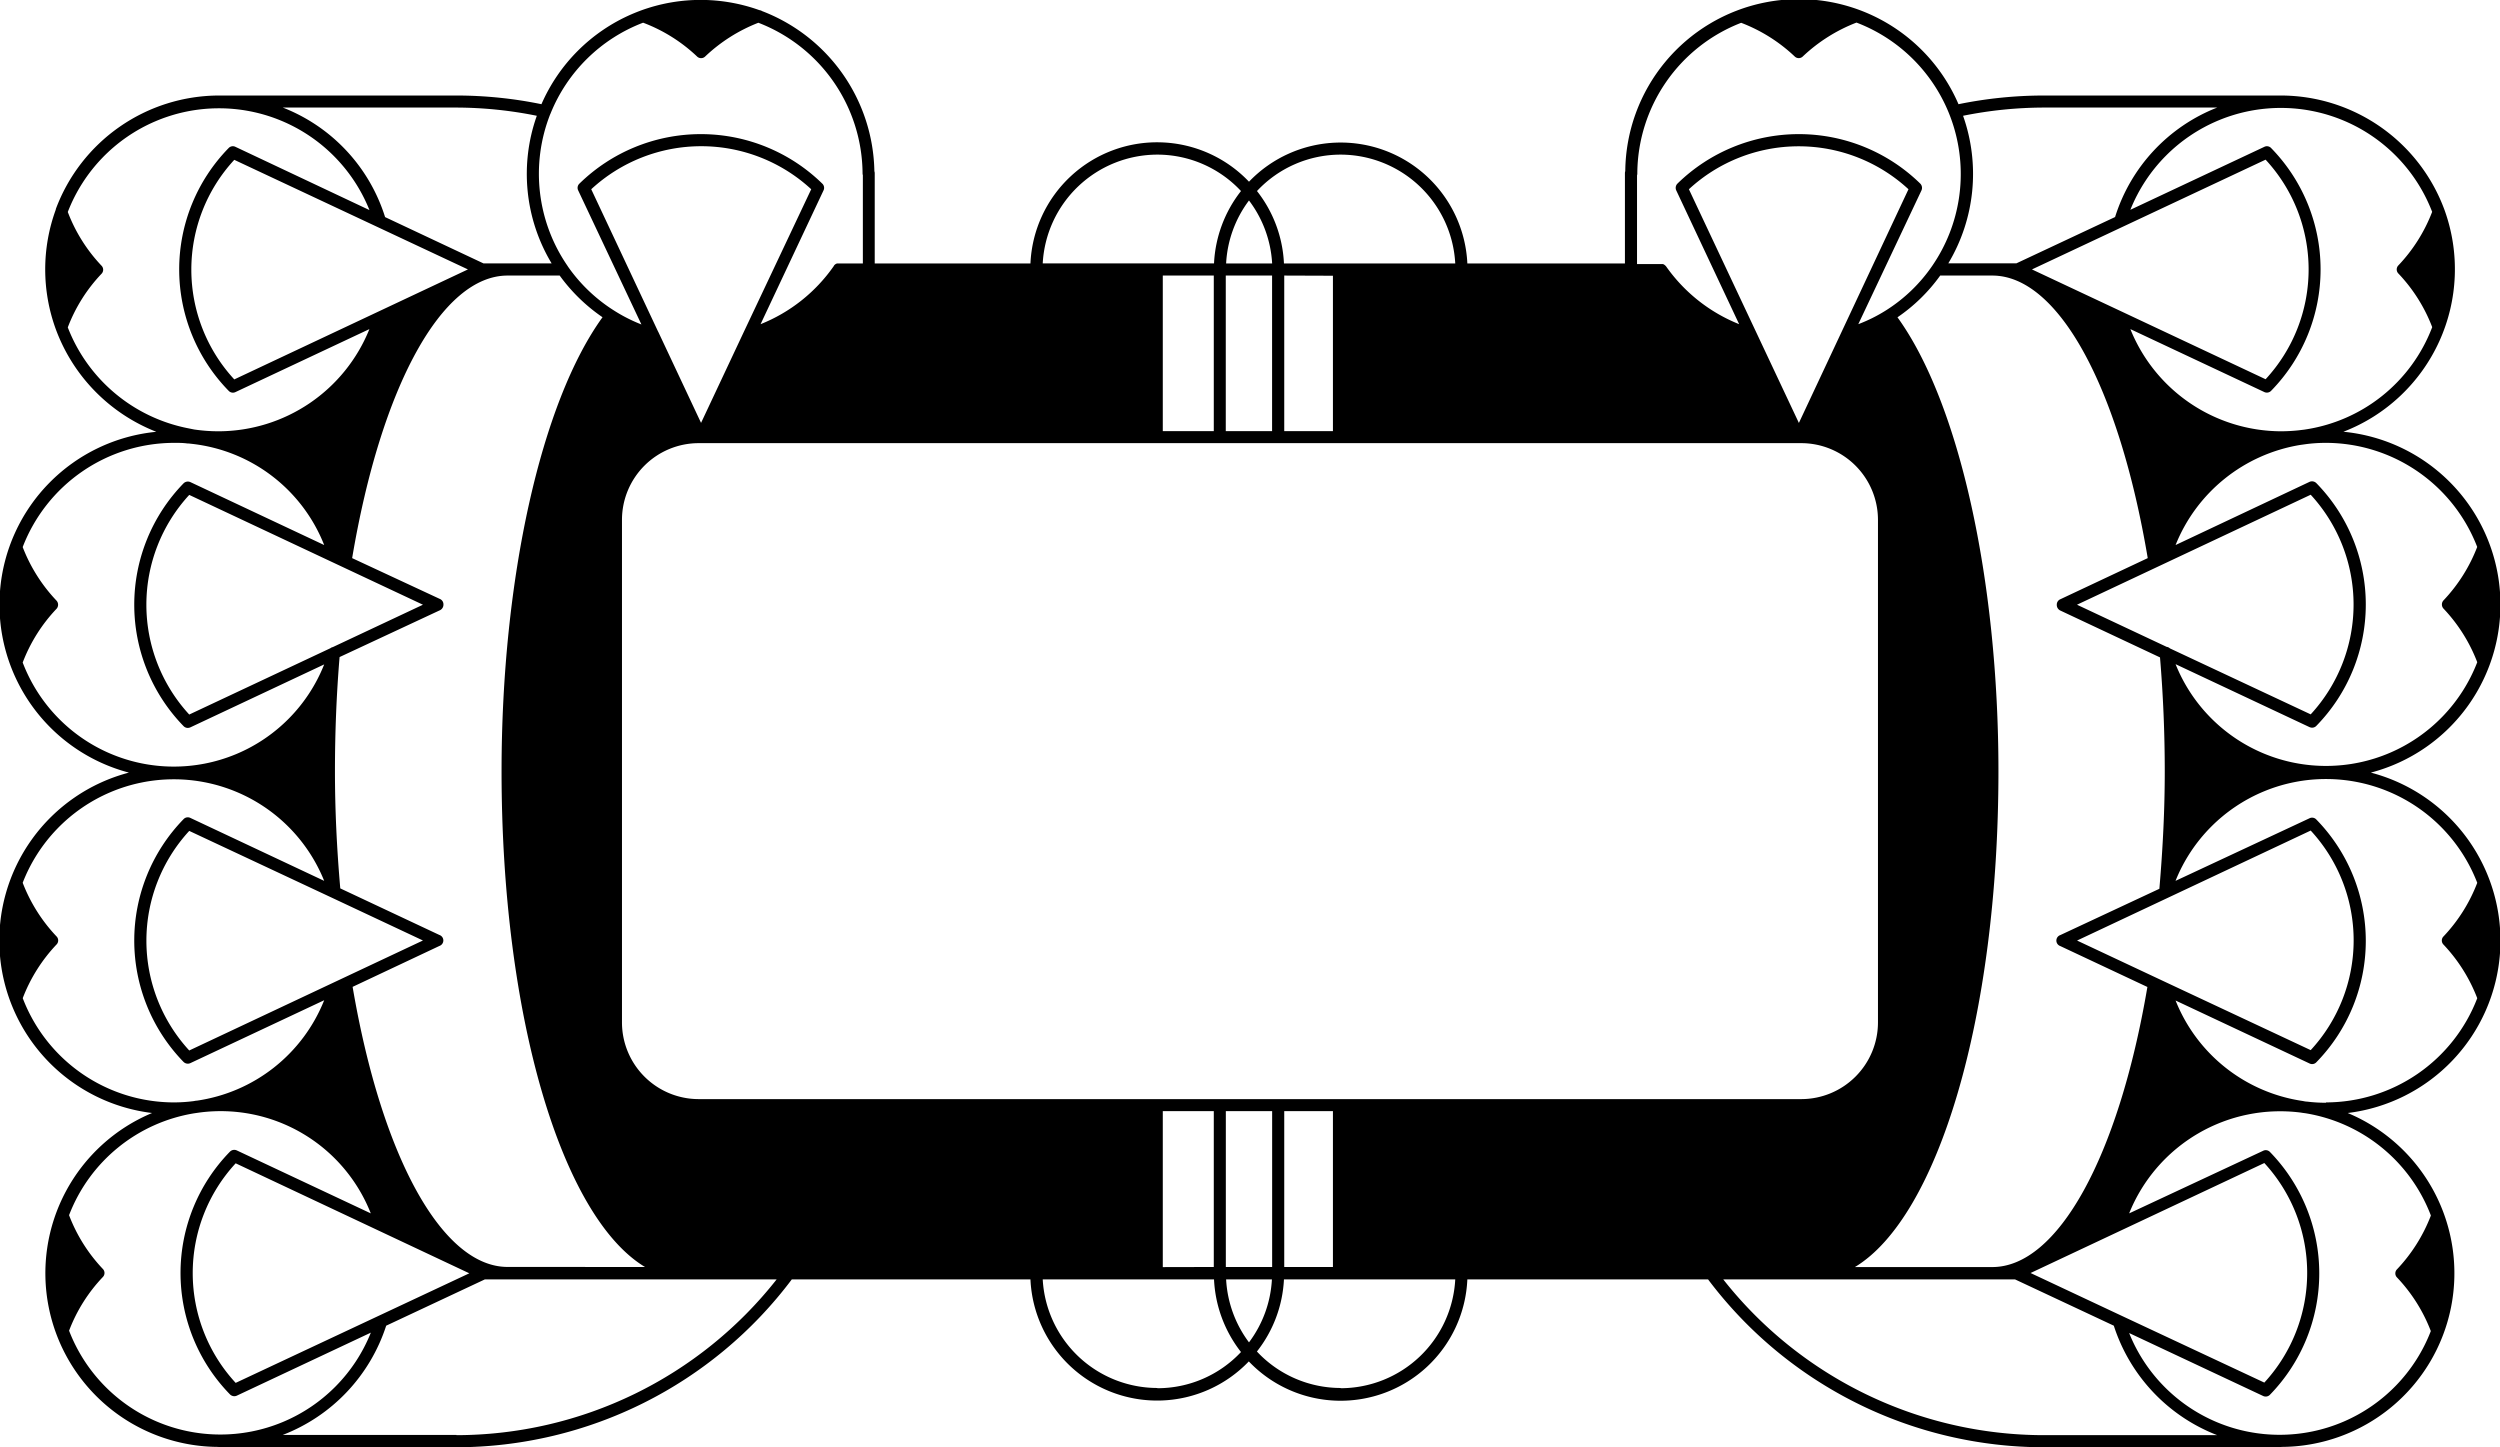 <svg id="Capa_1" data-name="Capa 1" xmlns="http://www.w3.org/2000/svg" viewBox="0 0 431.85 250"><path d="M409.54,133.46a30,30,0,0,0-4.74-58.88,30.09,30.09,0,0,0,17.45-38.35s0,0,0,0a.08.08,0,0,0,0,0h0A30.15,30.15,0,0,0,394,16.5H353A73.64,73.64,0,0,0,338.31,18a30,30,0,0,0-57.56,11.56,1.2,1.2,0,0,0-.06.33V45.51H253.47a21.91,21.91,0,0,0-37.72-14.12A21.9,21.9,0,0,0,178,45.51h-26.9V29.89a1.13,1.13,0,0,0-.06-.32A30.19,30.19,0,0,0,131.65,1.92a1.15,1.15,0,0,0-.48-.17A30,30,0,0,0,93.53,18,72.92,72.92,0,0,0,78.85,16.5h-41A30.14,30.14,0,0,0,9.64,36.12h0l0,.08a30.1,30.1,0,0,0,0,20.67A30.28,30.28,0,0,0,27,74.59a30,30,0,0,0-4.73,58.87,30,30,0,0,0,4,58.8,30,30,0,0,0,11.43,57.68,1.07,1.07,0,0,0,.31.06H78.85A72.6,72.6,0,0,0,136.78,221H178a21.91,21.91,0,0,0,37.72,14.17A21.91,21.91,0,0,0,253.47,221h41.58A72.66,72.66,0,0,0,353,250h40.79a1.07,1.07,0,0,0,.3-.06,30,30,0,0,0,11.45-57.68,30,30,0,0,0,4-58.8Zm18.38-39a28,28,0,0,1-5.82,9.24,1.05,1.05,0,0,0,0,1.44,28,28,0,0,1,5.82,9.25,28,28,0,0,1-52.11.34l23.13,10.87a1.22,1.22,0,0,0,.45.1,1,1,0,0,0,.74-.32,30,30,0,0,0,0-41.92,1.06,1.06,0,0,0-1.19-.22L375.81,94.15a28.12,28.12,0,0,1,21.53-17.29l1-.14a26.69,26.69,0,0,1,3.49-.22A28.06,28.06,0,0,1,427.92,94.5ZM366.43,227.26l-15.67-7.36,40.38-19a28,28,0,0,1,0,37.93Zm-150.68,4.62A19.87,19.87,0,0,1,211.8,221h7.91A19.84,19.84,0,0,1,215.75,231.88Zm-14.89-13V191.94h8.81v26.92Zm-160.15,20a27.95,27.95,0,0,1,0-37.93l40.36,19ZM80.83,46.54l-40.36,19a27.95,27.95,0,0,1,0-37.93ZM57.39,97.1l15.67,7.36-15.57,7.32a.91.91,0,0,0-.41.19L32.69,123.43a28,28,0,0,1,0-37.94Zm0,58,15.67,7.36-40.37,19a28,28,0,0,1,0-37.93Zm30.29,63.75c-11.29,0-21.76-19-26.77-48.38l15-7.07a1,1,0,0,0,0-1.89l-17.13-8.05c-.62-7.14-.92-13.77-.92-20.25,0-6.73.27-13.37.8-19.71L76,105.41a1.06,1.06,0,0,0,.6-1,1,1,0,0,0-.6-.94L60.83,96.41c5-29.68,15.49-48.81,26.85-48.81h9a30.13,30.13,0,0,0,7.4,7.2C93.47,69.47,86.64,100,86.64,133.22c0,42.47,10.43,77,24.78,85.64ZM215.75,34.63a19.83,19.83,0,0,1,4,10.88H211.8A19.82,19.82,0,0,1,215.75,34.63Zm14.5,13V74.47h-8.41V47.6ZM120.68,189.86a13.26,13.26,0,0,1-13.24-13.24V89.79a13.26,13.26,0,0,1,13.24-13.24H311.16A13.26,13.26,0,0,1,324.4,89.79v86.83a13.26,13.26,0,0,1-13.24,13.24ZM310.74,73.06l-19-40.37a27.95,27.95,0,0,1,37.93,0Zm-91-25.46V74.47h-8V47.6ZM209.67,74.47h-8.81V47.6h8.81Zm-81.2-17.1L121.1,73.05l-7.35-15.64a.54.54,0,0,0-.07-.13L102.13,32.69a28,28,0,0,1,38,0Zm83.28,161.49V191.94h8v26.92Zm10.09-26.92h8.41v26.92h-8.41Zm123.37-58.72c0-33.18-6.82-63.73-17.44-78.41a29.56,29.56,0,0,0,7.38-7.21h9C355.52,47.6,366,66.73,371,96.41l-15.11,7.11a1,1,0,0,0-.6.94,1.06,1.06,0,0,0,.6,1l17.23,8.1c.54,6.45.82,13.08.82,19.71,0,6.4-.31,13-.93,20.26l-17.12,8a1,1,0,0,0,0,1.89l15.05,7.07c-5,29.42-15.5,48.38-26.78,48.38H320.42C334.77,210.22,345.21,175.69,345.21,133.22ZM391.36,27.58a27.92,27.92,0,0,1,0,37.93L366.67,53.9h0L351,46.54ZM374.83,112a1,1,0,0,0-.56-.26l-15.49-7.28,40.37-19a28,28,0,0,1,0,37.94Zm-.39,57.82-15.65-7.35,40.36-19a27.95,27.95,0,0,1,0,37.93Zm45.7-133.25a27.92,27.92,0,0,1-5.83,9.26,1,1,0,0,0,0,1.43,27.93,27.93,0,0,1,5.83,9.25A27.88,27.88,0,0,1,398,74.22l-1,.12a29.62,29.62,0,0,1-3,.16,28.15,28.15,0,0,1-26-17.65l23.13,10.87a1,1,0,0,0,.44.1,1,1,0,0,0,.75-.32,30,30,0,0,0,0-41.92,1,1,0,0,0-1.19-.21L368,36.24a28,28,0,0,1,52.12.33ZM383,18.58a29.9,29.9,0,0,0-17.64,18.91l-17.05,8H336.55A30.08,30.08,0,0,0,339.1,20,71.06,71.06,0,0,1,353,18.58ZM282.78,30.29a1,1,0,0,0,.05-.25v-.15A28.06,28.06,0,0,1,300.77,3.94,27.91,27.91,0,0,1,310,9.74a1,1,0,0,0,1.43,0,28.29,28.29,0,0,1,9.26-5.84,28,28,0,0,1,13.1,42l0,0a27.47,27.47,0,0,1-8,7.71A26.82,26.82,0,0,1,321,56L331.91,32.9a1.05,1.05,0,0,0-.21-1.19,30,30,0,0,0-41.93,0,1.05,1.05,0,0,0-.21,1.19L300.42,56a28.26,28.26,0,0,1-12.63-10l-.06-.06a1.14,1.14,0,0,0-.16-.15l-.15-.11-.18-.07-.22,0-.08,0h-4.16Zm-51.19-3.58a19.86,19.86,0,0,1,19.79,18.8H221.79A21.84,21.84,0,0,0,217.13,33,19.78,19.78,0,0,1,231.59,26.71Zm-31.67,0A19.77,19.77,0,0,1,214.37,33a21.94,21.94,0,0,0-4.66,12.5H180.12A19.86,19.86,0,0,1,199.92,26.71ZM111.09,3.92a27.76,27.76,0,0,1,9.3,5.82,1,1,0,0,0,1.44,0A28.22,28.22,0,0,1,131,3.93a28.08,28.08,0,0,1,18,26V30a1.11,1.11,0,0,0,.05.25V45.51h-4.17l-.08,0-.22,0-.17.07a.91.91,0,0,0-.16.11,1.14,1.14,0,0,0-.16.15L144,46a28.1,28.1,0,0,1-12.62,10l10.87-23.1a1,1,0,0,0-.22-1.19,30,30,0,0,0-41.93,0,1,1,0,0,0-.22,1.19L110.8,56.05a27.2,27.2,0,0,1-4.69-2.38,27.81,27.81,0,0,1-8-7.62l-.06-.1a28.05,28.05,0,0,1-3-26.23,1,1,0,0,0,.07-.15A28,28,0,0,1,111.09,3.92ZM78.85,18.58A70.88,70.88,0,0,1,92.73,20,30,30,0,0,0,95.29,45.5H83.52l-17-8A29.89,29.89,0,0,0,48.85,18.58Zm-67.15,38a27.67,27.67,0,0,1,5.82-9.27,1,1,0,0,0,0-1.43,27.86,27.86,0,0,1-5.81-9.26,28,28,0,0,1,52.11-.33L40.68,25.37a1,1,0,0,0-1.19.21,30,30,0,0,0,0,41.92,1,1,0,0,0,1.2.22L63.81,56.85a28.16,28.16,0,0,1-26,17.65,29.11,29.11,0,0,1-4.27-.31L32.6,74A28.11,28.11,0,0,1,11.7,56.53ZM3.93,114.42a27.87,27.87,0,0,1,5.82-9.24,1.05,1.05,0,0,0,0-1.44A28.05,28.05,0,0,1,3.92,94.5a28.07,28.07,0,0,1,26.13-18c.84,0,1.55,0,2.28.1.3,0,.6.05.9.08A27.87,27.87,0,0,1,56,94.15L32.89,83.28a1.06,1.06,0,0,0-1.19.22,30.07,30.07,0,0,0,0,41.92,1,1,0,0,0,.75.32,1.13,1.13,0,0,0,.44-.1L56,114.77a27.94,27.94,0,0,1-52.09-.35Zm0,58a28,28,0,0,1,5.82-9.25,1,1,0,0,0,0-1.43,28.1,28.1,0,0,1-5.83-9.25A28,28,0,0,1,56,152.16L32.89,141.29a1,1,0,0,0-1.19.22,30.07,30.07,0,0,0,0,41.92,1.06,1.06,0,0,0,.75.31,1,1,0,0,0,.44-.1L56,172.78a28,28,0,0,1-22,17.35c-.23,0-.47.08-.73.1a26.27,26.27,0,0,1-3.28.2A28,28,0,0,1,3.93,172.43Zm8,57.45a27.73,27.73,0,0,1,5.82-9.26,1,1,0,0,0,0-1.43,27.87,27.87,0,0,1-5.82-9.27A28,28,0,0,1,33.62,192.3l.77-.11h0A27.87,27.87,0,0,1,64.05,209.6L40.92,198.73a1.05,1.05,0,0,0-1.2.21,30,30,0,0,0,0,41.92,1.06,1.06,0,0,0,.75.32,1,1,0,0,0,.45-.1L64.06,230.2a28,28,0,0,1-52.12-.32Zm66.91,18h-30A30.21,30.21,0,0,0,66.71,229l17.05-8h50.4A70.54,70.54,0,0,1,78.85,247.91Zm121.07-8.11A19.85,19.85,0,0,1,180.12,221h29.59a22,22,0,0,0,4.66,12.55A19.77,19.77,0,0,1,199.92,239.8Zm31.67,0a19.8,19.8,0,0,1-14.46-6.3A21.85,21.85,0,0,0,221.79,221h29.59A19.84,19.84,0,0,1,231.59,239.8ZM297.67,221h50.4l17.07,8A30.22,30.22,0,0,0,383,247.91H353A70.59,70.59,0,0,1,297.67,221Zm122.23-11a28.2,28.2,0,0,1-5.83,9.25,1,1,0,0,0,0,1.43,28,28,0,0,1,5.83,9.25,28,28,0,0,1-52.11.34l23.14,10.87a1,1,0,0,0,.44.1,1,1,0,0,0,.75-.32,30.07,30.07,0,0,0,0-41.92,1,1,0,0,0-1.19-.21L367.79,209.6a28.12,28.12,0,0,1,29.67-17.41h0c.27.05.53.08.77.11A28,28,0,0,1,419.9,209.94Zm-18.1-19.51a27.13,27.13,0,0,1-3.31-.2c-.24,0-.47-.06-.75-.11a28,28,0,0,1-21.93-17.35l23.13,10.87a1,1,0,0,0,1.19-.21,30,30,0,0,0,0-41.92,1,1,0,0,0-1.19-.22L375.8,152.16a28,28,0,0,1,52.12.34,28,28,0,0,1-5.82,9.25,1,1,0,0,0,0,1.43,28.17,28.17,0,0,1,5.82,9.25A28.06,28.06,0,0,1,401.8,190.43Z"/></svg>